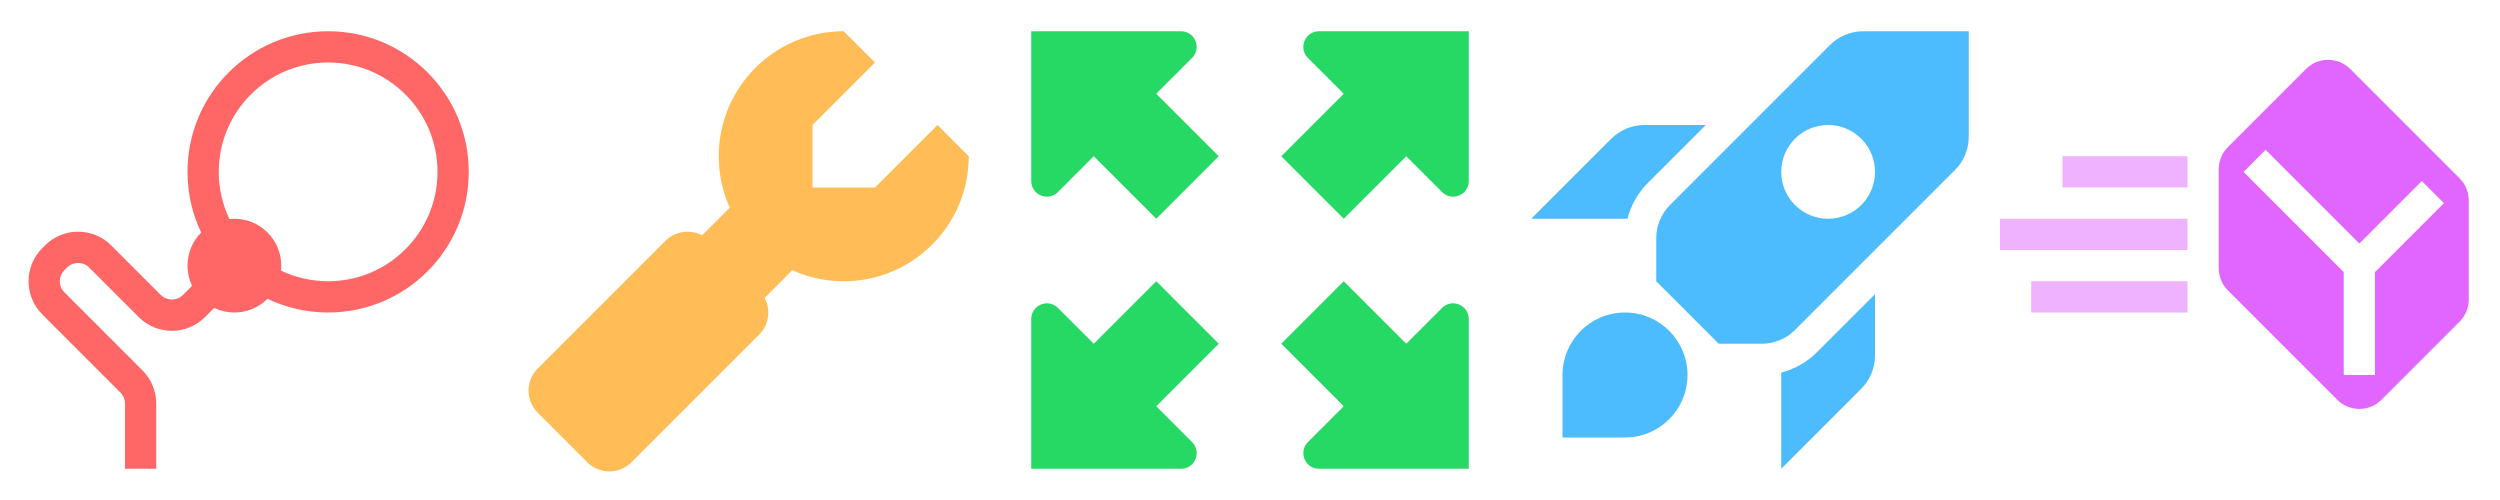 <svg width="480" height="96" viewBox="0 0 480 96" fill="none" xmlns="http://www.w3.org/2000/svg">
<path fill-rule="evenodd" clip-rule="evenodd" d="M63 54C74.598 54 84 44.598 84 33C84 21.402 74.598 12 63 12C51.402 12 42 21.402 42 33C42 36.24 42.734 39.31 44.045 42.05C44.359 42.017 44.677 42 45 42C49.971 42 54 46.029 54 51C54 51.323 53.983 51.641 53.95 51.955C56.69 53.266 59.759 54 63 54ZM51.359 57.369C54.884 59.055 58.832 60 63 60C77.912 60 90 47.912 90 33C90 18.088 77.912 6 63 6C48.088 6 36 18.088 36 33C36 37.168 36.944 41.116 38.631 44.641C37.005 46.269 36 48.517 36 51C36 52.389 36.315 53.705 36.877 54.88L35.121 56.636C33.95 57.808 32.05 57.808 30.879 56.636L21.364 47.121C17.849 43.607 12.151 43.607 8.636 47.121L8.121 47.636C4.607 51.151 4.607 56.849 8.121 60.364L23.121 75.364C23.684 75.927 24 76.69 24 77.485V87V90H30V87V77.485C30 75.098 29.052 72.809 27.364 71.121L12.364 56.121C11.192 54.95 11.192 53.05 12.364 51.879L12.879 51.364C14.05 50.192 15.95 50.192 17.121 51.364L26.636 60.879C30.151 64.393 35.849 64.393 39.364 60.879L41.12 59.123C42.295 59.685 43.611 60 45 60C47.483 60 49.731 58.995 51.359 57.369Z" fill="#FF6666"/>
<path fill-rule="evenodd" clip-rule="evenodd" d="M180 24L168 36H156V24L168 12L162 6C148.745 6 138 16.745 138 30C138 33.522 138.758 36.866 140.121 39.879L134.815 45.185C132.547 43.979 129.668 44.332 127.757 46.243L103.243 70.757C100.899 73.1 100.899 76.9 103.243 79.243L112.757 88.757C115.1 91.1 118.899 91.1 121.243 88.757L145.757 64.243C147.668 62.332 148.021 59.453 146.815 57.185L152.121 51.879C155.134 53.242 158.478 54 162 54C175.255 54 186 43.255 186 30L180 24Z" fill="#FFBC57"/>
<path fill-rule="evenodd" clip-rule="evenodd" d="M198 34.757C198 37.43 201.231 38.769 203.121 36.879L210 30L222 42L234 30L222 18L228.879 11.121C230.769 9.231 229.43 6 226.757 6L198 6L198 34.757ZM282 61.243C282 58.57 278.769 57.231 276.879 59.121L270 66L258 54L246 66L258 78L251.121 84.879C249.231 86.769 250.57 90 253.243 90H282V61.243ZM251.121 11.121C249.231 9.231 250.57 6 253.243 6L282 6L282 34.757C282 37.43 278.769 38.769 276.879 36.879L270 30L258 42L246 30L258 18L251.121 11.121ZM226.757 90C229.43 90 230.769 86.769 228.879 84.879L222 78L234 66L222 54L210 66L203.121 59.121C201.231 57.231 198 58.57 198 61.243L198 90L226.757 90Z" fill="#26D964"/>
<path fill-rule="evenodd" clip-rule="evenodd" d="M357.728 6H378V26.272C378 28.659 377.052 30.948 375.364 32.636L344.636 63.364C342.948 65.052 340.659 66 338.272 66H330L318 54V45.728C318 43.341 318.948 41.052 320.636 39.364L351.364 8.636C353.052 6.948 355.341 6 357.728 6ZM360 33C360 37.971 355.971 42 351 42C346.029 42 342 37.971 342 33C342 28.029 346.029 24 351 24C355.971 24 360 28.029 360 33ZM327.515 24H315.728C313.341 24 311.052 24.948 309.364 26.636L294 42H312.471C313.133 39.419 314.477 37.038 316.393 35.121L327.515 24ZM342 71.529V90L357.364 74.636C359.052 72.948 360 70.659 360 68.272V56.485L348.879 67.607C346.962 69.523 344.581 70.867 342 71.529ZM300 72C300 65.373 305.373 60 312 60C318.627 60 324 65.373 324 72C324 78.627 318.627 84 312 84H300V72Z" fill="#4CBCFF"/>
<path fill-rule="evenodd" clip-rule="evenodd" d="M451.243 13.243L472.243 34.243C473.368 35.368 474 36.894 474 38.485V57.515C474 59.106 473.368 60.632 472.243 61.757L457.243 76.757C454.899 79.1 451.101 79.1 448.757 76.757L427.757 55.757C426.632 54.632 426 53.106 426 51.515V32.485C426 30.894 426.632 29.368 427.757 28.243L442.757 13.243C445.101 10.899 448.899 10.899 451.243 13.243ZM437.121 30.879L435 28.757L430.757 33L432.879 35.121L450 52.243V69V72H456V69V52.243L467.121 41.121L469.243 39L465 34.757L462.879 36.879L453 46.757L437.121 30.879Z" fill="#E066FF"/>
<path opacity="0.5" fill-rule="evenodd" clip-rule="evenodd" d="M396 30H420V36H396V30ZM384 42H420V48H384V42ZM420 54H390V60H420V54Z" fill="#E066FF"/>
</svg>

